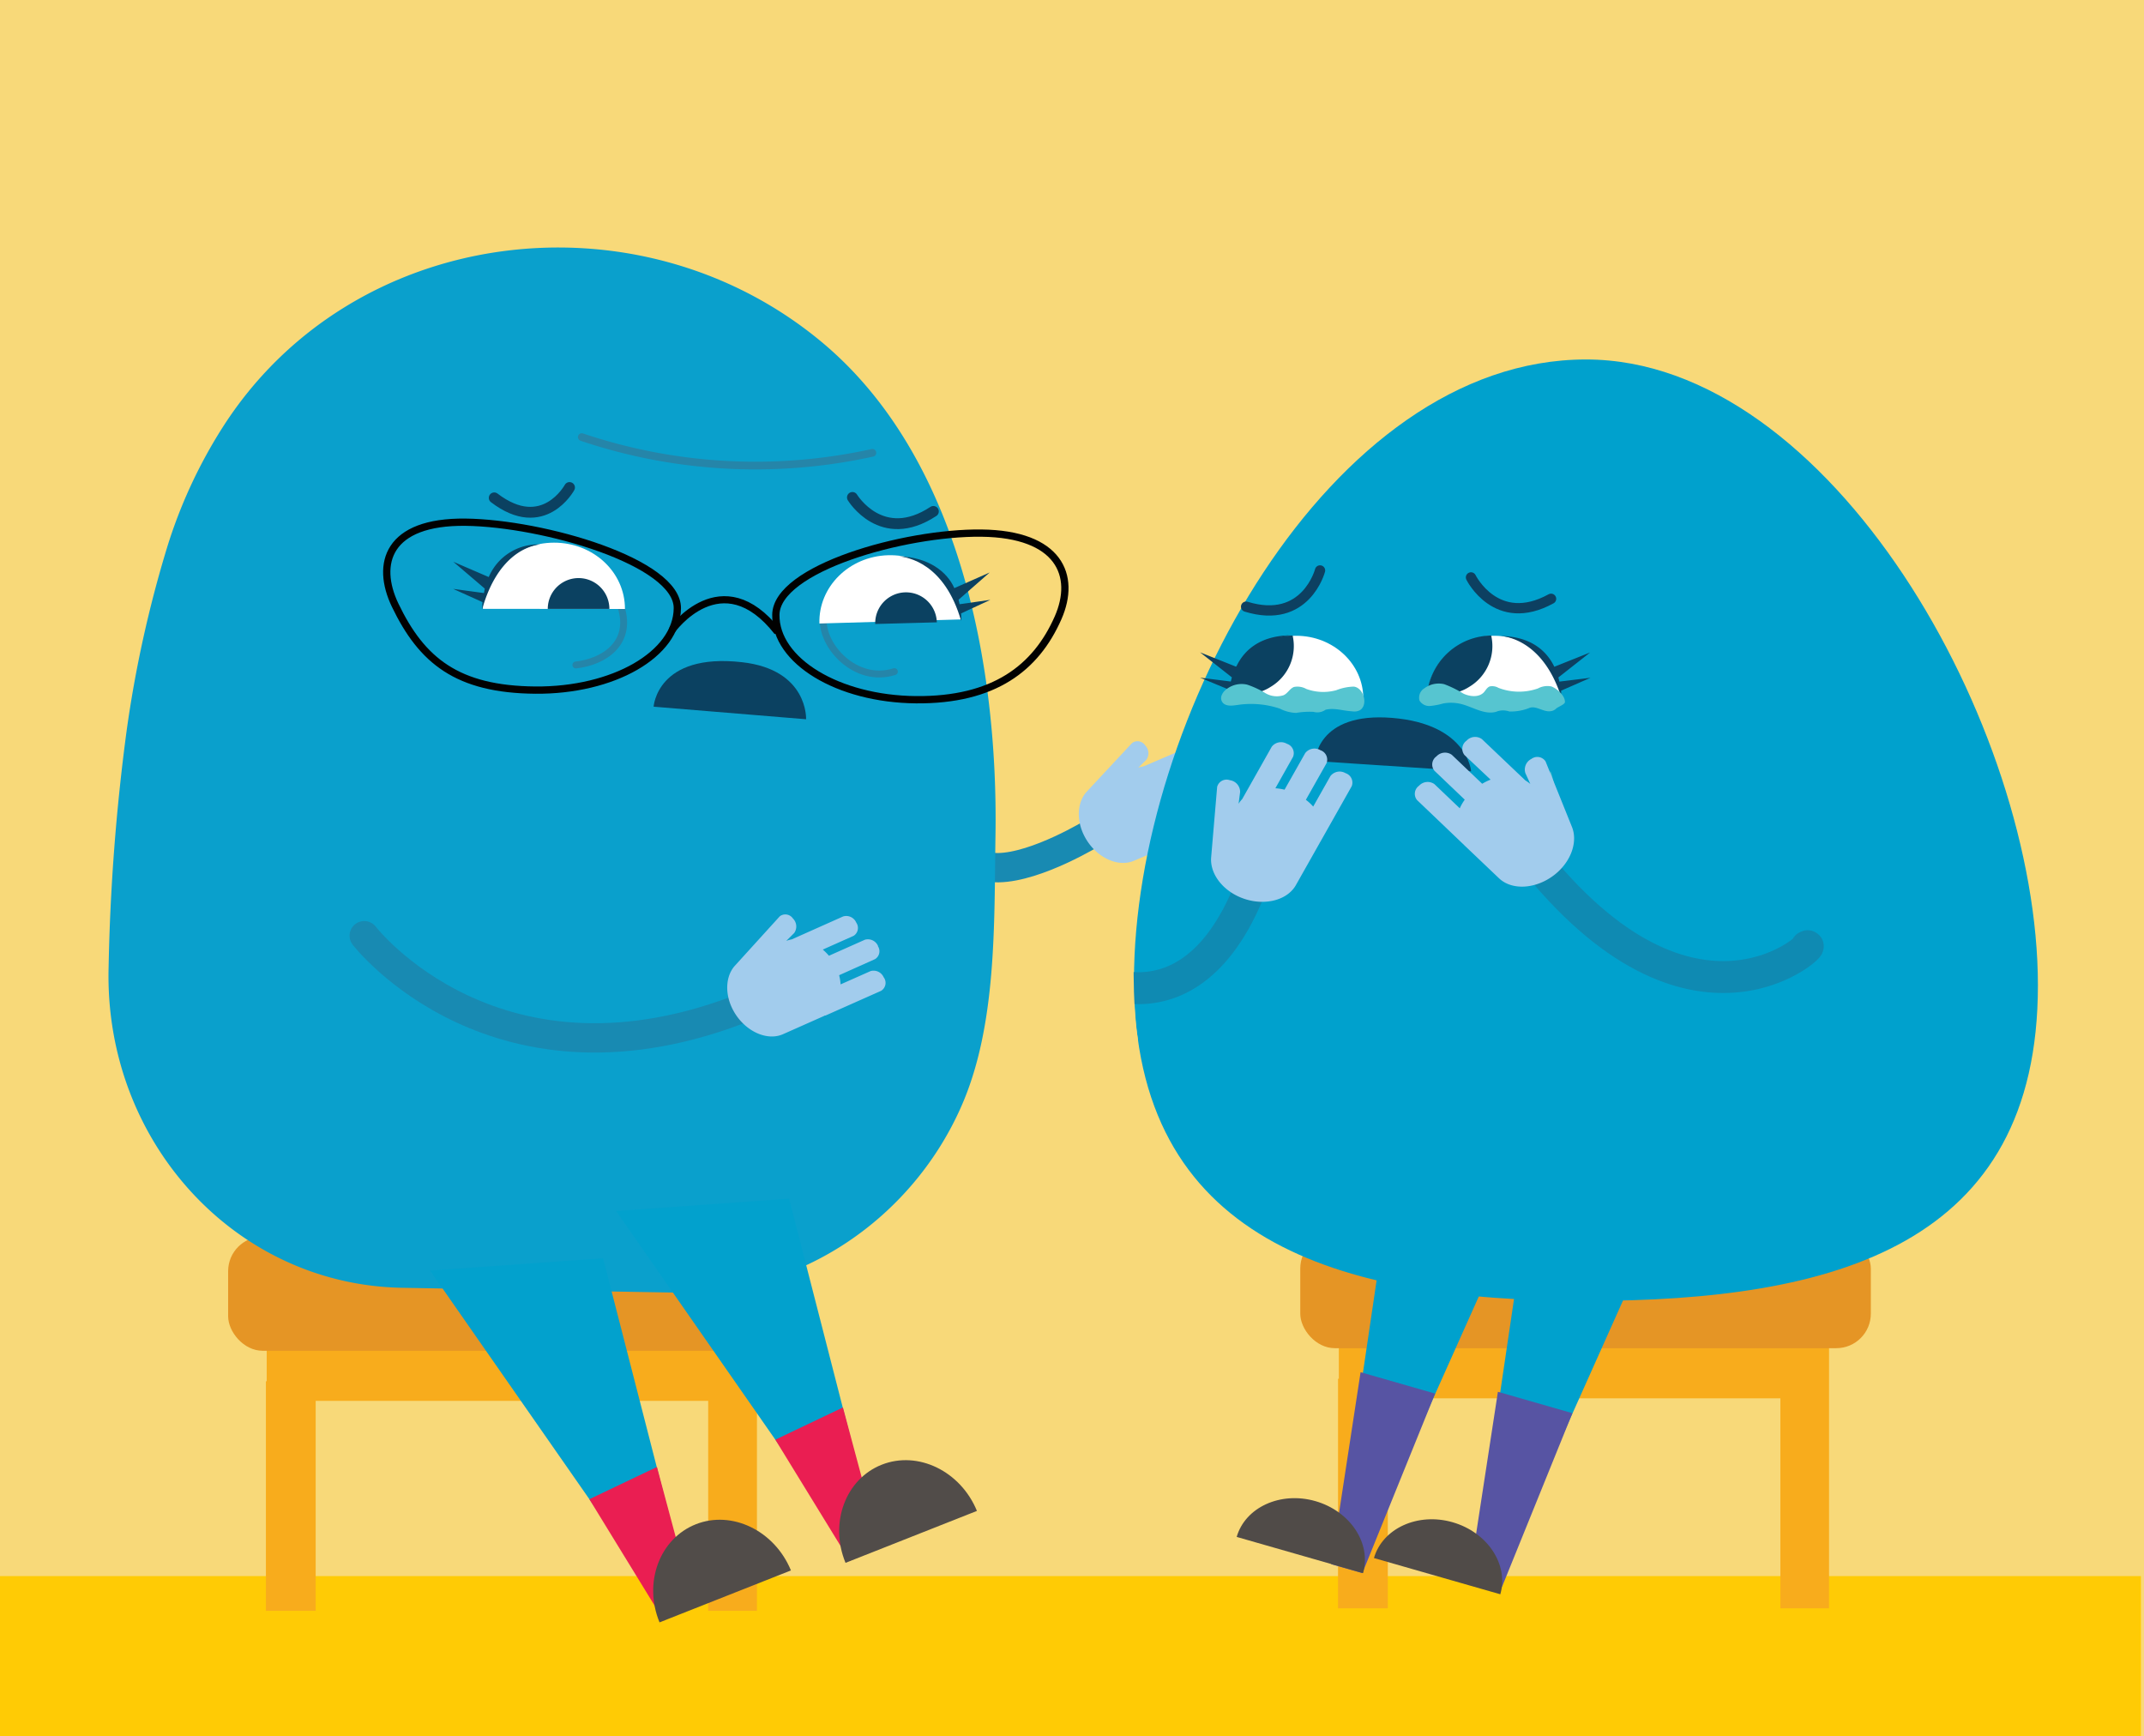 <svg id="Layer_1" data-name="Layer 1" xmlns="http://www.w3.org/2000/svg" viewBox="0 0 348 281.79"><rect x="0" y="0" width="348" height="281.79" fill="#333333" stroke="none"/><defs><style>.cls-1{fill:#f8d979;}.cls-10,.cls-12,.cls-13,.cls-14,.cls-19,.cls-2,.cls-24,.cls-9{fill:none;stroke-miterlimit:10;}.cls-2{stroke:#188ab2;stroke-width:4.76px;}.cls-10,.cls-14,.cls-19,.cls-2,.cls-24,.cls-9{stroke-linecap:round;}.cls-3{fill:#a2cced;}.cls-4{fill:#ffcb05;}.cls-5{fill:#f8ac1c;}.cls-6{fill:#e59525;}.cls-7{fill:#0aa0cc;}.cls-8{fill:#0b4161;}.cls-10,.cls-9{stroke:#2585a9;}.cls-9{stroke-width:1.12px;}.cls-10{stroke-width:1.25px;}.cls-11{fill:#fff;}.cls-12,.cls-13{stroke:#010101;}.cls-12{stroke-width:1.18px;}.cls-13{stroke-width:1.16px;}.cls-14{stroke:#0b4161;stroke-width:1.76px;}.cls-15{fill:#02a1cd;}.cls-16{fill:#ea1e52;}.cls-17{fill:#514c49;}.cls-18{fill:#00a1cd;}.cls-19{stroke:#0d4061;stroke-width:1.67px;}.cls-20{fill:#0d4061;}.cls-21{fill:#5754a3;}.cls-22{fill:#504b48;}.cls-23{fill:#56c5d0;}.cls-24{stroke:#0f8ab2;stroke-width:5.18px;}</style></defs><polyline class="cls-1" points="0 281.79 0 0 348 0 348 281.79"/><path class="cls-2" d="M143.19,131.69s12.48,9.21,18.82,9.13,15.54-5.75,15.54-5.75"/><path class="cls-3" d="M176.33,128.55c-1.46,1.66-1.67,4.52-.32,7.14,1.73,3.37,5.36,5.17,8.06,4l6.67-2.84.13-.08H191l9-3.89a1.52,1.52,0,0,0,.55-2.07l-.09-.13a1.79,1.79,0,0,0-2.11-1.05l-4.9,2.09a8.36,8.36,0,0,0-.21-1.49l5.87-2.52a1.5,1.5,0,0,0,.51-2.08l0-.06a1.78,1.78,0,0,0-2.11-1l-5.87,2.5a10.47,10.47,0,0,0-1-1l5-2.16a1.51,1.51,0,0,0,.51-2.06.35.35,0,0,1,0-.08,1.78,1.78,0,0,0-2.1-1l-8.42,3.6a4.36,4.36,0,0,0-.88.22l1.3-1.26a1.81,1.81,0,0,0-.17-2.35h0a1.48,1.48,0,0,0-2-.48l-.15.11"/><polyline class="cls-4" points="347.5 282.22 0 282.22 0 255.79 347.5 255.79"/><polyline class="cls-5" points="122.86 261.43 114.95 261.43 114.95 227.35 51.24 227.35 51.24 261.43 43.16 261.43 43.16 224.17 43.29 224.17 43.29 216.91 122.86 216.91 122.86 224.27"/><rect class="cls-6" x="37.03" y="200.7" width="92.61" height="18.52" rx="5.6"/><polyline class="cls-5" points="296.88 261.02 288.98 261.02 288.98 226.94 225.26 226.94 225.26 261.02 217.18 261.02 217.18 223.76 217.31 223.76 217.31 216.49 296.88 216.49 296.88 223.86"/><rect class="cls-6" x="211.05" y="200.28" width="92.61" height="18.52" rx="5.6"/><path class="cls-7" d="M27.11,88.88A80.39,80.39,0,0,1,36,69.57c21-33.18,67.58-38.85,97.35-14.08,22.36,18.59,28.67,52.38,28.23,80.09-.23,14.3.28,31.06-5.69,44.3-8,17.87-26,30.25-45.74,29.91L65.27,209c-27.1-.48-48.42-23.79-47.64-52.09a336,336,0,0,1,2.92-38.29A192.89,192.89,0,0,1,27.11,88.88Z"/><path class="cls-8" d="M130.84,116.73s.37-8.06-10.42-9.26c-13.78-1.56-14.33,7.22-14.33,7.22Z"/><path class="cls-9" d="M93.47,107.92c4.57-.5,9.19-3.57,7.34-9.39"/><path class="cls-9" d="M145.17,109c-6.25,2-11.9-4.15-11.53-8.72"/><path class="cls-10" d="M141.6,73.49a88.28,88.28,0,0,1-47.17-2.55"/><path class="cls-11" d="M155.92,100.53c-.17-6-5.44-10.6-11.77-10.42S132.83,95.24,133,101.19"/><path class="cls-8" d="M152.06,101a5,5,0,0,0-10,.27"/><path class="cls-11" d="M101.44,98.83c0-6-5.15-10.77-11.52-10.76S78.4,92.88,78.38,98.81"/><path class="cls-8" d="M98.91,98.82a5,5,0,0,0-10,0"/><path class="cls-12" d="M75.56,84.75c-12.65-.15-14.65,6.74-11.42,13.47,4.32,9,10.08,13.67,22.74,13.78s23-5.82,23.06-13.29S88.21,84.9,75.56,84.75Z"/><path class="cls-13" d="M126.2,102.56c-9.07-11.58-17.12-.3-17.12-.3"/><path class="cls-8" d="M87.69,88.36c-1.52.16-6.84,1.37-9.43,10.52,0,0,0-.48.06-1.16l-4.77-2.15,5,.68.14-.72-5.11-4.36,5.75,2.48A8.71,8.71,0,0,1,87.69,88.36Z"/><path class="cls-8" d="M156,99.55c.05.76,0,1.21,0,1.21-2.69-9.33-8.62-10.32-10.15-10.48,4.88.14,7.89,2.53,9.05,5.17l5.74-2.54-5.05,4.42c.07.25.11.49.16.73l5-.71Z"/><path class="cls-14" d="M151.5,83c-8.42,5.55-13.14-2.27-13.14-2.27"/><path class="cls-14" d="M80.22,80.8c8,6.11,12.22-1.68,12.22-1.68"/><path class="cls-12" d="M159.29,86.52c-12.61-.14-33.27,5.77-33.36,13.25s10.09,13.68,22.75,13.79,19.47-5.14,23.06-13.29C174.77,93.38,171.89,86.66,159.29,86.52Z"/><polyline class="cls-15" points="97.89 204.2 109.72 250.23 102.48 253.09 69.81 206.21"/><path class="cls-2" d="M59.12,151.86s21.5,27.88,62.41,11.34"/><polygon class="cls-16" points="107.75 263.02 112.35 259.41 106.63 238.08 95.66 243.31 107.75 263.02"/><path class="cls-17" d="M128.38,254.87c-2.66-6.46-9.57-9.81-15.44-7.49s-8.55,9.47-5.89,15.92"/><polyline class="cls-15" points="128.08 194.53 139.91 240.57 132.66 243.43 100 196.54"/><polygon class="cls-16" points="137.94 253.35 142.54 249.74 136.82 228.42 125.85 233.65 137.94 253.35"/><path class="cls-17" d="M158.57,245.21c-2.66-6.46-9.57-9.82-15.45-7.5s-8.54,9.48-5.88,15.93"/><path class="cls-18" d="M330.78,159.92c0-42.2-33.74-101.58-73.36-101.58-41.74,0-73.36,58.53-73.36,100.72s32.85,52.07,73.36,52.07S330.78,202.11,330.78,159.92Z"/><path class="cls-19" d="M214.26,92.58s-2.31,8.86-12,5.88"/><path class="cls-19" d="M238.76,93.71s4.12,8.35,13,3.47"/><path class="cls-20" d="M213.44,123.51s.25-8,12.53-7,12.81,8.67,12.81,8.67Z"/><path class="cls-11" d="M231.72,113.34c0-5.56,4.85-10.16,10.83-10.16s10.84,4.55,10.84,10.16"/><path class="cls-11" d="M199.5,113.34c0-5.56,4.88-10.16,10.89-10.16s10.89,4.55,10.89,10.16"/><path class="cls-20" d="M200.61,108.19l-5.82-2.32,5.16,4.06c-.06.24-.12.46-.16.68l-5-.63,4.82,2a9.2,9.2,0,0,0,0,1c2.85-9,8.72-9.81,9.89-9.88-5.12.07-7.6,2.54-8.79,5"/><path class="cls-20" d="M258.16,110l-5.05.62c-.05-.21-.1-.43-.17-.67l5.16-4.06-5.81,2.32c-1.2-2.46-3.67-4.93-8.8-5,1.12.07,7,.85,9.9,9.88a9.19,9.19,0,0,0,0-1Z"/><polyline class="cls-18" points="246.76 195.37 223.04 248.37 217.67 246.83 227.11 182.99"/><polygon class="cls-21" points="216.07 253.86 221.13 255.31 232.94 226.17 220.84 222.7 216.07 253.86"/><path class="cls-22" d="M221.24,255.31c1.39-4.83-2.08-10.07-7.74-11.69s-11.38,1-12.77,5.81"/><polyline class="cls-18" points="269.04 198.54 245.32 251.55 239.95 250.01 249.39 186.17"/><polygon class="cls-21" points="238.35 257.03 243.41 258.49 255.22 229.35 243.13 225.88 238.35 257.03"/><path class="cls-22" d="M243.52,258.74c1.39-4.83-2.08-10.06-7.74-11.69s-11.38,1-12.77,5.81"/><path class="cls-8" d="M231.72,112a7.13,7.13,0,0,0,6.74-.52,7.7,7.7,0,0,0,3.58-8.34A10.62,10.62,0,0,0,231.72,112Z"/><path class="cls-8" d="M199.5,112a7.11,7.11,0,0,0,6.73-.52,7.7,7.7,0,0,0,3.58-8.34A10.61,10.61,0,0,0,199.5,112Z"/><path class="cls-23" d="M213.2,115.53a12.71,12.71,0,0,0-2.83.17,6.3,6.3,0,0,1-2.65-.7,14.73,14.73,0,0,0-6.79-.6c-.75.11-1.81.29-2.4-.29a1.16,1.16,0,0,1-.28-1.15,2.14,2.14,0,0,1,.69-1,4,4,0,0,1,3.48-.85,14.3,14.3,0,0,1,3,1.4,3.61,3.61,0,0,0,2.92.32c.69-.31,1-1.07,1.69-1.34a2.94,2.94,0,0,1,2,.32,8,8,0,0,0,4.85.21,8.34,8.34,0,0,1,2.84-.59c1.62.16,2.41,3,1,3.84a2,2,0,0,1-1.18.18c-1.75-.11-2.9-.6-4.37-.27A2.32,2.32,0,0,1,213.2,115.53Z"/><path class="cls-23" d="M248.2,114.91c1.08-.47,2.32.7,3.49.51a1.46,1.46,0,0,0,.86-.39c.27-.29,1.45-.7,1.46-1.08.05-1-1.25-2.2-2.22-2.55a3.25,3.25,0,0,0-2.16.33,9.27,9.27,0,0,1-6.42-.1,2,2,0,0,0-1.4-.23c-.47.18-.68.68-1,1-.81.81-2.23.66-3.28.17a17.59,17.59,0,0,0-3.11-1.53,3.9,3.9,0,0,0-3.23.67,1.77,1.77,0,0,0-.78,2,1.85,1.85,0,0,0,1.77.86,12.21,12.21,0,0,0,2.07-.4,6.89,6.89,0,0,1,2.93.09c1.9.48,3.74,1.77,5.63,1.27a3,3,0,0,1,2.17-.06A8.07,8.07,0,0,0,248.2,114.91Z"/><path class="cls-23" d="M251.39,126.46s-2.93,5.14-1.46,6.31,3.55.87,2.8-3.16-1.09-4.48-1.09-4.48Z"/><path class="cls-24" d="M293.24,153.64c2.37-1.52-17.31,18.78-43.66-13.42"/><path class="cls-3" d="M255.18,134.28c.84,2.2,0,5.11-2.34,7.25-3,2.71-7.27,3.16-9.54,1l-5.6-5.33a1.31,1.31,0,0,1-.11-.12l-.06-.05L230,129.84a1.6,1.6,0,0,1,.33-2.32,1.9,1.9,0,0,1,2.5-.26l4.11,3.92a7.93,7.93,0,0,1,.81-1.4l-4.93-4.7a1.61,1.61,0,0,1,.33-2.32,1.9,1.9,0,0,1,2.5-.26l4.93,4.7a8.57,8.57,0,0,1,1.36-.67l-4.24-4a1.61,1.61,0,0,1,.34-2.32,1.89,1.89,0,0,1,2.49-.26l7.07,6.72a5.39,5.39,0,0,1,.79.56l-.81-1.78a1.93,1.93,0,0,1,1-2.29h0a1.59,1.59,0,0,1,2.29.42"/><path class="cls-24" d="M176.64,158c-2.55-1.18,18,13.5,27.85-18.3"/><path class="cls-3" d="M196.58,139.21c-.16,2.35,1.5,4.89,4.36,6.25,3.64,1.72,7.88.9,9.41-1.83l3.8-6.73a1,1,0,0,0,.07-.15l.05-.06,5.13-9.09a1.61,1.61,0,0,0-1-2.12,1.89,1.89,0,0,0-2.46.48l-2.79,4.94a7.88,7.88,0,0,0-1.19-1.1l3.35-5.93a1.61,1.61,0,0,0-1-2.12,1.89,1.89,0,0,0-2.46.48l-3.35,5.93a8.68,8.68,0,0,0-1.49-.23l2.87-5.1a1.6,1.6,0,0,0-1-2.12,1.9,1.9,0,0,0-2.46.48l-4.79,8.49a4.49,4.49,0,0,0-.59.77l.25-1.94a1.93,1.93,0,0,0-1.67-1.89h0a1.58,1.58,0,0,0-2.06,1.08"/><path class="cls-1" d="M184.06,152s-.35,11.29.62,16.54-23.46,0-23.46,0l8.28-23.44Z"/><path class="cls-3" d="M119.21,156.81c-1.44,1.68-1.6,4.54-.21,7.14,1.78,3.34,5.44,5.09,8.12,3.88l6.62-2.94.14-.08H134l9-4a1.51,1.51,0,0,0,.52-2.08l-.09-.13a1.79,1.79,0,0,0-2.12-1l-4.87,2.16a7.59,7.59,0,0,0-.24-1.49l5.83-2.61a1.5,1.5,0,0,0,.48-2.08.16.16,0,0,0,0-.07,1.79,1.79,0,0,0-2.12-1l-5.84,2.6a9.54,9.54,0,0,0-1-1l5-2.23a1.51,1.51,0,0,0,.48-2.07l-.05-.08a1.77,1.77,0,0,0-2.12-1l-8.36,3.73a4.59,4.59,0,0,0-.88.24l1.29-1.28a1.83,1.83,0,0,0-.21-2.36h0a1.49,1.49,0,0,0-2-.44l-.15.11"/></svg>